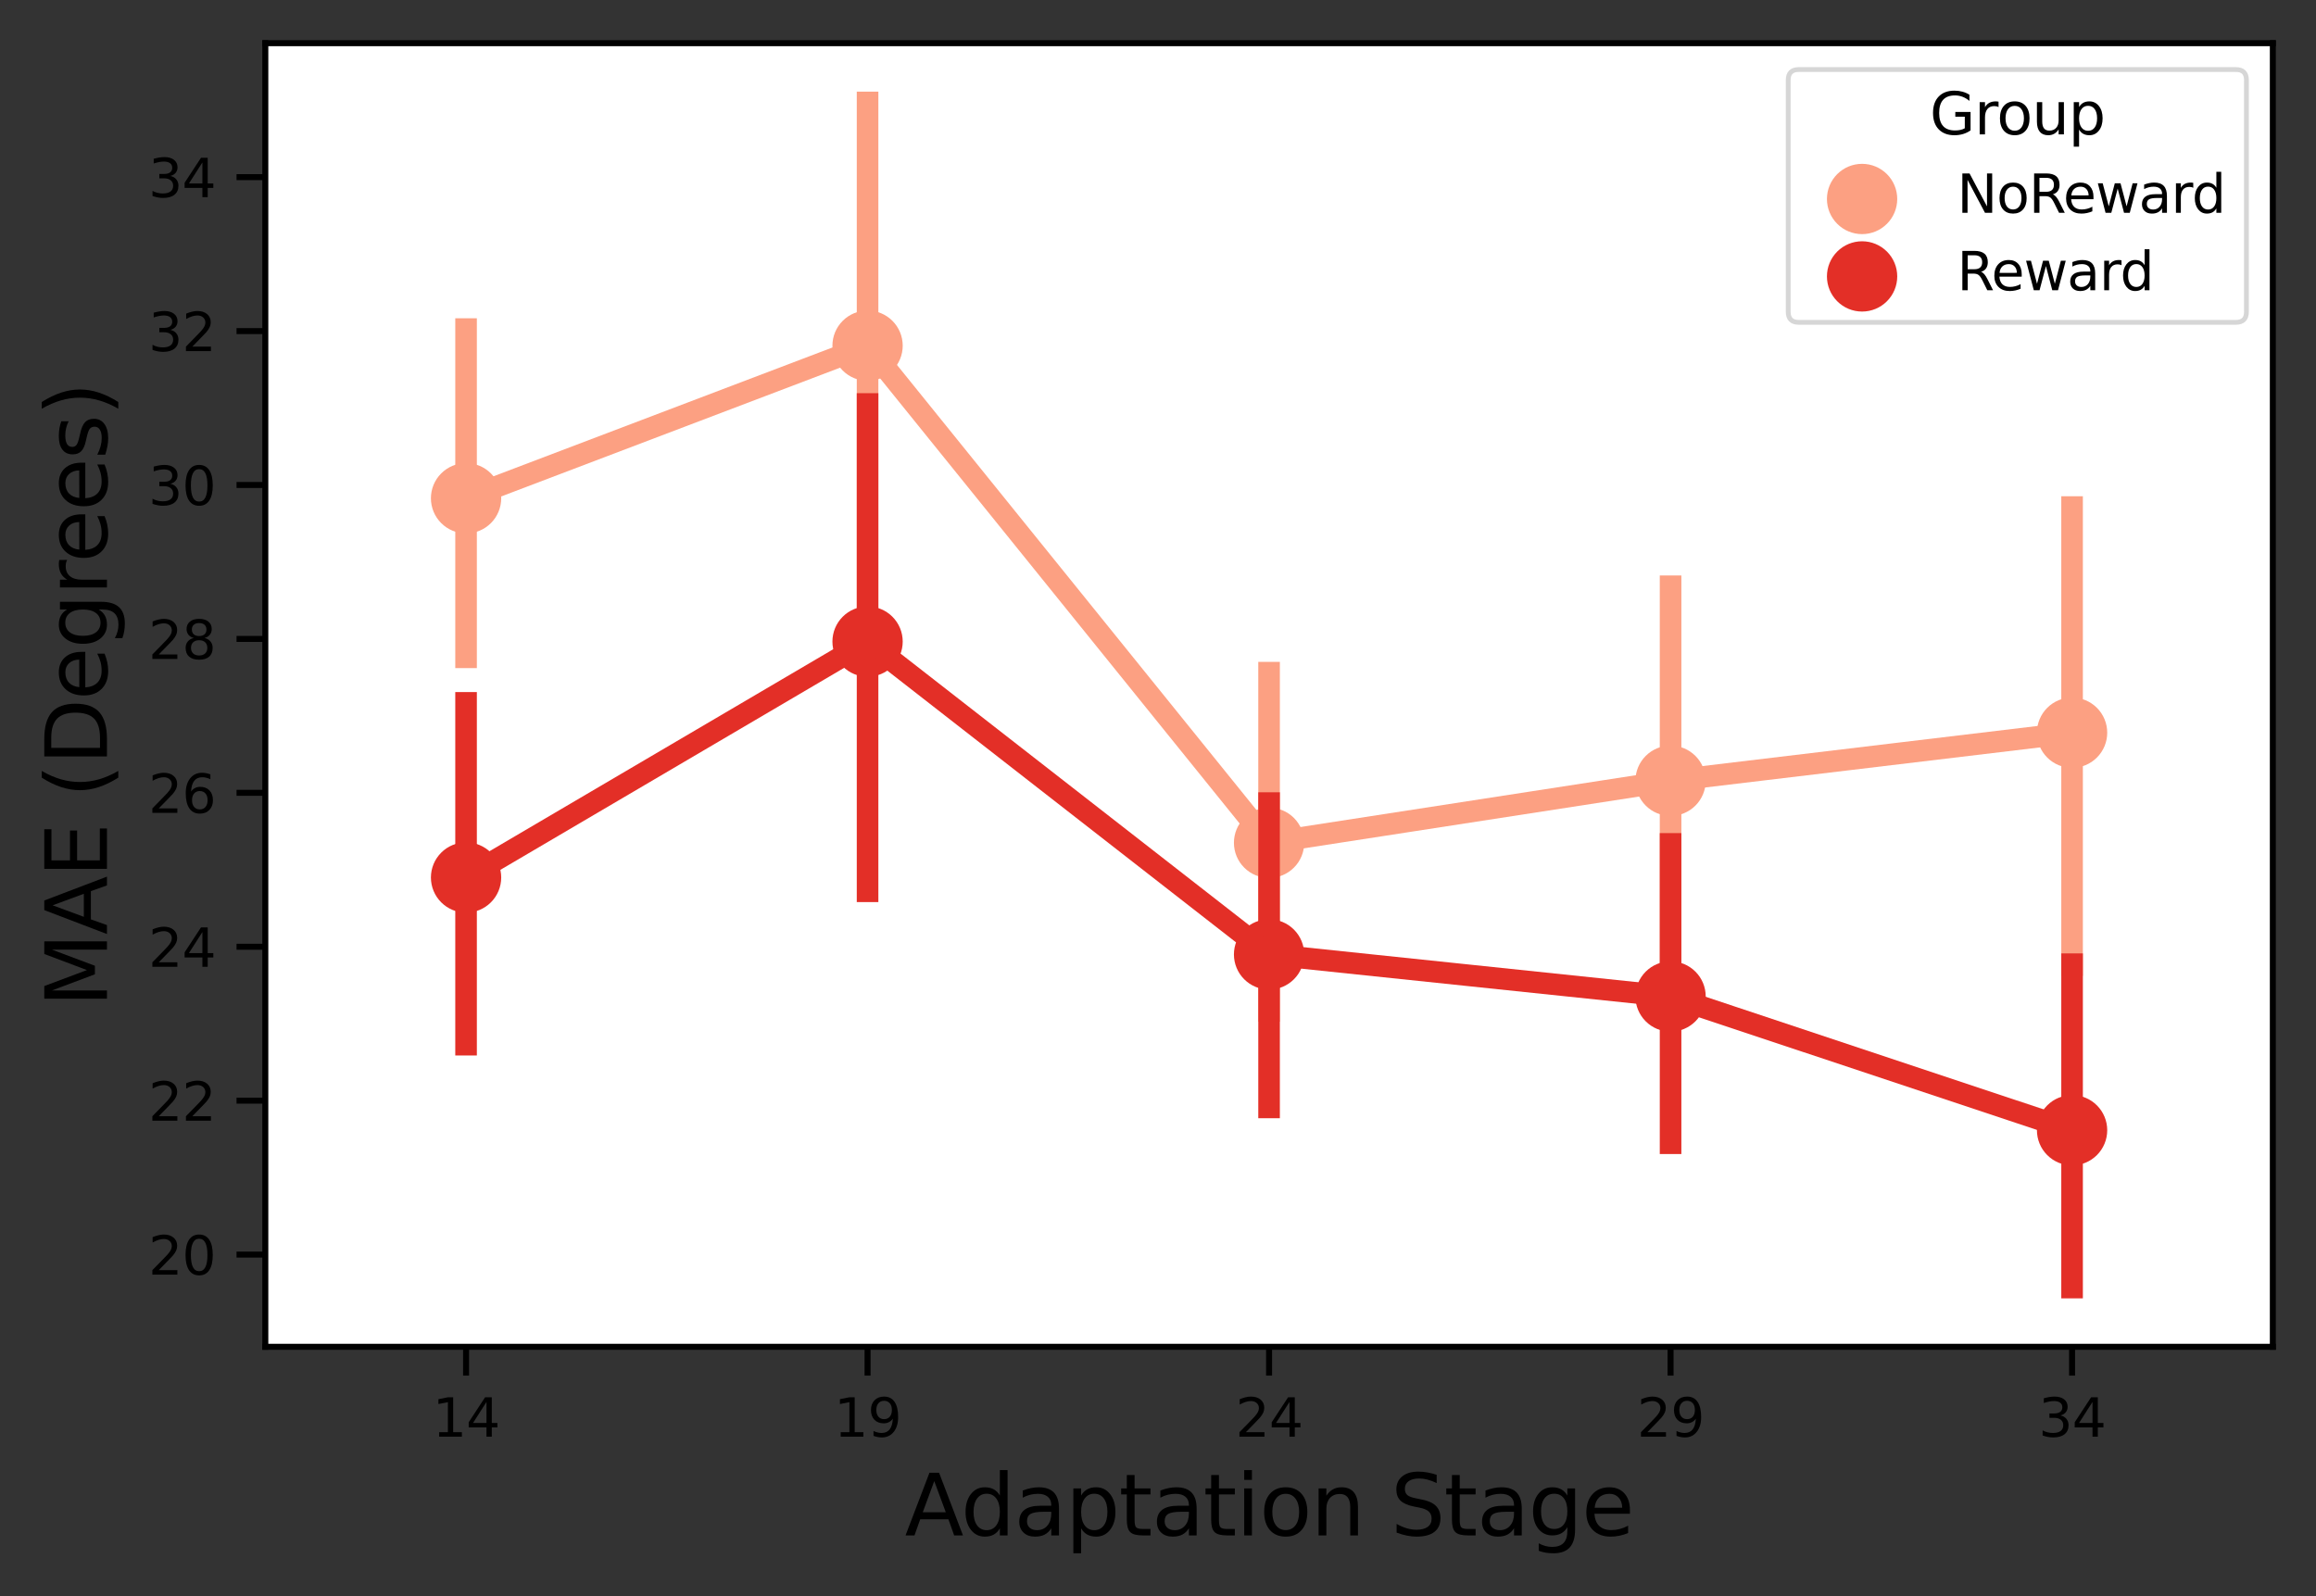 <?xml version="1.0" encoding="utf-8" standalone="no"?>
<!DOCTYPE svg PUBLIC "-//W3C//DTD SVG 1.1//EN"
  "http://www.w3.org/Graphics/SVG/1.1/DTD/svg11.dtd">
<svg xmlns:xlink="http://www.w3.org/1999/xlink" width="386.247pt" height="266.206pt" viewBox="0 0 386.247 266.206" xmlns="http://www.w3.org/2000/svg" version="1.1">
 <rect x="0" y="0" width="386.247" height="266.206" fill="#333333" stroke="none"/>
 <defs>
  <style type="text/css">*{stroke-linejoin: round; stroke-linecap: butt}</style>
 </defs>
 <g id="figure_1">
  <g id="patch_1">
   <path d="M 0 266.206 
L 386.247 266.206 
L 386.247 0 
L 0 0 
L 0 266.206 
z
" style="fill: none"/>
  </g>
  <g id="axes_1">
   <g id="patch_2">
    <path d="M 44.247 224.64 
L 379.047 224.64 
L 379.047 7.2 
L 44.247 7.2 
z
" style="fill: #ffffff"/>
   </g>
   <g id="line2d_1">
    <path d="M 77.727 83.106 
L 144.687 57.657 
L 211.647 140.57 
L 278.607 130.225 
L 345.567 122.208 
" clip-path="url(#p1834deaceb)" style="fill: none; stroke: #fca082; stroke-width: 3.6; stroke-linecap: square"/>
   </g>
   <g id="line2d_2">
    <path d="M 77.727 109.639 
L 77.727 54.886 
" clip-path="url(#p1834deaceb)" style="fill: none; stroke: #fca082; stroke-width: 3.6; stroke-linecap: square"/>
   </g>
   <g id="line2d_3">
    <path d="M 144.687 102.481 
L 144.687 17.084 
" clip-path="url(#p1834deaceb)" style="fill: none; stroke: #fca082; stroke-width: 3.6; stroke-linecap: square"/>
   </g>
   <g id="line2d_4">
    <path d="M 211.647 168.613 
L 211.647 112.199 
" clip-path="url(#p1834deaceb)" style="fill: none; stroke: #fca082; stroke-width: 3.6; stroke-linecap: square"/>
   </g>
   <g id="line2d_5">
    <path d="M 278.607 162.26 
L 278.607 97.789 
" clip-path="url(#p1834deaceb)" style="fill: none; stroke: #fca082; stroke-width: 3.6; stroke-linecap: square"/>
   </g>
   <g id="line2d_6">
    <path d="M 345.567 160.97 
L 345.567 84.566 
" clip-path="url(#p1834deaceb)" style="fill: none; stroke: #fca082; stroke-width: 3.6; stroke-linecap: square"/>
   </g>
   <g id="PathCollection_1">
    <defs>
     <path id="m99afeab504" d="M 0 4.512 
C 1.197 4.512 2.344 4.037 3.19 3.19 
C 4.037 2.344 4.512 1.197 4.512 0 
C 4.512 -1.197 4.037 -2.344 3.19 -3.19 
C 2.344 -4.037 1.197 -4.512 0 -4.512 
C -1.197 -4.512 -2.344 -4.037 -3.19 -3.19 
C -4.037 -2.344 -4.512 -1.197 -4.512 0 
C -4.512 1.197 -4.037 2.344 -3.19 3.19 
C -2.344 4.037 -1.197 4.512 0 4.512 
z
" style="stroke: #fca082; stroke-width: 2.7"/>
    </defs>
    <g clip-path="url(#p1834deaceb)">
     <use xlink:href="#m99afeab504" x="77.727" y="83.106" style="fill: #fca082; stroke: #fca082; stroke-width: 2.7"/>
     <use xlink:href="#m99afeab504" x="144.687" y="57.657" style="fill: #fca082; stroke: #fca082; stroke-width: 2.7"/>
     <use xlink:href="#m99afeab504" x="211.647" y="140.57" style="fill: #fca082; stroke: #fca082; stroke-width: 2.7"/>
     <use xlink:href="#m99afeab504" x="278.607" y="130.225" style="fill: #fca082; stroke: #fca082; stroke-width: 2.7"/>
     <use xlink:href="#m99afeab504" x="345.567" y="122.208" style="fill: #fca082; stroke: #fca082; stroke-width: 2.7"/>
    </g>
   </g>
   <g id="matplotlib.axis_1">
    <g id="xtick_1">
     <g id="line2d_7">
      <defs>
       <path id="me660fa84b5" d="M 0 0 
L 0 4.8 
" style="stroke: #000000"/>
      </defs>
      <g>
       <use xlink:href="#me660fa84b5" x="77.727" y="224.64" style="stroke: #000000"/>
      </g>
     </g>
     <g id="text_1">
      <!-- 14 -->
      <g transform="translate(72.128 239.627)scale(0.088 -0.088)">
       <defs>
        <path id="DejaVuSans-31" d="M 794 531 
L 1825 531 
L 1825 4091 
L 703 3866 
L 703 4441 
L 1819 4666 
L 2450 4666 
L 2450 531 
L 3481 531 
L 3481 0 
L 794 0 
L 794 531 
z
" transform="scale(0.016)"/>
        <path id="DejaVuSans-34" d="M 2419 4116 
L 825 1625 
L 2419 1625 
L 2419 4116 
z
M 2253 4666 
L 3047 4666 
L 3047 1625 
L 3713 1625 
L 3713 1100 
L 3047 1100 
L 3047 0 
L 2419 0 
L 2419 1100 
L 313 1100 
L 313 1709 
L 2253 4666 
z
" transform="scale(0.016)"/>
       </defs>
       <use xlink:href="#DejaVuSans-31"/>
       <use xlink:href="#DejaVuSans-34" x="63.623"/>
      </g>
     </g>
    </g>
    <g id="xtick_2">
     <g id="line2d_8">
      <g>
       <use xlink:href="#me660fa84b5" x="144.687" y="224.64" style="stroke: #000000"/>
      </g>
     </g>
     <g id="text_2">
      <!-- 19 -->
      <g transform="translate(139.088 239.627)scale(0.088 -0.088)">
       <defs>
        <path id="DejaVuSans-39" d="M 703 97 
L 703 672 
Q 941 559 1184 500 
Q 1428 441 1663 441 
Q 2288 441 2617 861 
Q 2947 1281 2994 2138 
Q 2813 1869 2534 1725 
Q 2256 1581 1919 1581 
Q 1219 1581 811 2004 
Q 403 2428 403 3163 
Q 403 3881 828 4315 
Q 1253 4750 1959 4750 
Q 2769 4750 3195 4129 
Q 3622 3509 3622 2328 
Q 3622 1225 3098 567 
Q 2575 -91 1691 -91 
Q 1453 -91 1209 -44 
Q 966 3 703 97 
z
M 1959 2075 
Q 2384 2075 2632 2365 
Q 2881 2656 2881 3163 
Q 2881 3666 2632 3958 
Q 2384 4250 1959 4250 
Q 1534 4250 1286 3958 
Q 1038 3666 1038 3163 
Q 1038 2656 1286 2365 
Q 1534 2075 1959 2075 
z
" transform="scale(0.016)"/>
       </defs>
       <use xlink:href="#DejaVuSans-31"/>
       <use xlink:href="#DejaVuSans-39" x="63.623"/>
      </g>
     </g>
    </g>
    <g id="xtick_3">
     <g id="line2d_9">
      <g>
       <use xlink:href="#me660fa84b5" x="211.647" y="224.64" style="stroke: #000000"/>
      </g>
     </g>
     <g id="text_3">
      <!-- 24 -->
      <g transform="translate(206.048 239.627)scale(0.088 -0.088)">
       <defs>
        <path id="DejaVuSans-32" d="M 1228 531 
L 3431 531 
L 3431 0 
L 469 0 
L 469 531 
Q 828 903 1448 1529 
Q 2069 2156 2228 2338 
Q 2531 2678 2651 2914 
Q 2772 3150 2772 3378 
Q 2772 3750 2511 3984 
Q 2250 4219 1831 4219 
Q 1534 4219 1204 4116 
Q 875 4013 500 3803 
L 500 4441 
Q 881 4594 1212 4672 
Q 1544 4750 1819 4750 
Q 2544 4750 2975 4387 
Q 3406 4025 3406 3419 
Q 3406 3131 3298 2873 
Q 3191 2616 2906 2266 
Q 2828 2175 2409 1742 
Q 1991 1309 1228 531 
z
" transform="scale(0.016)"/>
       </defs>
       <use xlink:href="#DejaVuSans-32"/>
       <use xlink:href="#DejaVuSans-34" x="63.623"/>
      </g>
     </g>
    </g>
    <g id="xtick_4">
     <g id="line2d_10">
      <g>
       <use xlink:href="#me660fa84b5" x="278.607" y="224.64" style="stroke: #000000"/>
      </g>
     </g>
     <g id="text_4">
      <!-- 29 -->
      <g transform="translate(273.008 239.627)scale(0.088 -0.088)">
       <use xlink:href="#DejaVuSans-32"/>
       <use xlink:href="#DejaVuSans-39" x="63.623"/>
      </g>
     </g>
    </g>
    <g id="xtick_5">
     <g id="line2d_11">
      <g>
       <use xlink:href="#me660fa84b5" x="345.567" y="224.64" style="stroke: #000000"/>
      </g>
     </g>
     <g id="text_5">
      <!-- 34 -->
      <g transform="translate(339.968 239.627)scale(0.088 -0.088)">
       <defs>
        <path id="DejaVuSans-33" d="M 2597 2516 
Q 3050 2419 3304 2112 
Q 3559 1806 3559 1356 
Q 3559 666 3084 287 
Q 2609 -91 1734 -91 
Q 1441 -91 1130 -33 
Q 819 25 488 141 
L 488 750 
Q 750 597 1062 519 
Q 1375 441 1716 441 
Q 2309 441 2620 675 
Q 2931 909 2931 1356 
Q 2931 1769 2642 2001 
Q 2353 2234 1838 2234 
L 1294 2234 
L 1294 2753 
L 1863 2753 
Q 2328 2753 2575 2939 
Q 2822 3125 2822 3475 
Q 2822 3834 2567 4026 
Q 2313 4219 1838 4219 
Q 1578 4219 1281 4162 
Q 984 4106 628 3988 
L 628 4550 
Q 988 4650 1302 4700 
Q 1616 4750 1894 4750 
Q 2613 4750 3031 4423 
Q 3450 4097 3450 3541 
Q 3450 3153 3228 2886 
Q 3006 2619 2597 2516 
z
" transform="scale(0.016)"/>
       </defs>
       <use xlink:href="#DejaVuSans-33"/>
       <use xlink:href="#DejaVuSans-34" x="63.623"/>
      </g>
     </g>
    </g>
    <g id="text_6">
     <!-- Adaptation Stage -->
     <g transform="translate(150.908 256.095)scale(0.14 -0.14)">
      <defs>
       <path id="DejaVuSans-41" d="M 2188 4044 
L 1331 1722 
L 3047 1722 
L 2188 4044 
z
M 1831 4666 
L 2547 4666 
L 4325 0 
L 3669 0 
L 3244 1197 
L 1141 1197 
L 716 0 
L 50 0 
L 1831 4666 
z
" transform="scale(0.016)"/>
       <path id="DejaVuSans-64" d="M 2906 2969 
L 2906 4863 
L 3481 4863 
L 3481 0 
L 2906 0 
L 2906 525 
Q 2725 213 2448 61 
Q 2172 -91 1784 -91 
Q 1150 -91 751 415 
Q 353 922 353 1747 
Q 353 2572 751 3078 
Q 1150 3584 1784 3584 
Q 2172 3584 2448 3432 
Q 2725 3281 2906 2969 
z
M 947 1747 
Q 947 1113 1208 752 
Q 1469 391 1925 391 
Q 2381 391 2643 752 
Q 2906 1113 2906 1747 
Q 2906 2381 2643 2742 
Q 2381 3103 1925 3103 
Q 1469 3103 1208 2742 
Q 947 2381 947 1747 
z
" transform="scale(0.016)"/>
       <path id="DejaVuSans-61" d="M 2194 1759 
Q 1497 1759 1228 1600 
Q 959 1441 959 1056 
Q 959 750 1161 570 
Q 1363 391 1709 391 
Q 2188 391 2477 730 
Q 2766 1069 2766 1631 
L 2766 1759 
L 2194 1759 
z
M 3341 1997 
L 3341 0 
L 2766 0 
L 2766 531 
Q 2569 213 2275 61 
Q 1981 -91 1556 -91 
Q 1019 -91 701 211 
Q 384 513 384 1019 
Q 384 1609 779 1909 
Q 1175 2209 1959 2209 
L 2766 2209 
L 2766 2266 
Q 2766 2663 2505 2880 
Q 2244 3097 1772 3097 
Q 1472 3097 1187 3025 
Q 903 2953 641 2809 
L 641 3341 
Q 956 3463 1253 3523 
Q 1550 3584 1831 3584 
Q 2591 3584 2966 3190 
Q 3341 2797 3341 1997 
z
" transform="scale(0.016)"/>
       <path id="DejaVuSans-70" d="M 1159 525 
L 1159 -1331 
L 581 -1331 
L 581 3500 
L 1159 3500 
L 1159 2969 
Q 1341 3281 1617 3432 
Q 1894 3584 2278 3584 
Q 2916 3584 3314 3078 
Q 3713 2572 3713 1747 
Q 3713 922 3314 415 
Q 2916 -91 2278 -91 
Q 1894 -91 1617 61 
Q 1341 213 1159 525 
z
M 3116 1747 
Q 3116 2381 2855 2742 
Q 2594 3103 2138 3103 
Q 1681 3103 1420 2742 
Q 1159 2381 1159 1747 
Q 1159 1113 1420 752 
Q 1681 391 2138 391 
Q 2594 391 2855 752 
Q 3116 1113 3116 1747 
z
" transform="scale(0.016)"/>
       <path id="DejaVuSans-74" d="M 1172 4494 
L 1172 3500 
L 2356 3500 
L 2356 3053 
L 1172 3053 
L 1172 1153 
Q 1172 725 1289 603 
Q 1406 481 1766 481 
L 2356 481 
L 2356 0 
L 1766 0 
Q 1100 0 847 248 
Q 594 497 594 1153 
L 594 3053 
L 172 3053 
L 172 3500 
L 594 3500 
L 594 4494 
L 1172 4494 
z
" transform="scale(0.016)"/>
       <path id="DejaVuSans-69" d="M 603 3500 
L 1178 3500 
L 1178 0 
L 603 0 
L 603 3500 
z
M 603 4863 
L 1178 4863 
L 1178 4134 
L 603 4134 
L 603 4863 
z
" transform="scale(0.016)"/>
       <path id="DejaVuSans-6f" d="M 1959 3097 
Q 1497 3097 1228 2736 
Q 959 2375 959 1747 
Q 959 1119 1226 758 
Q 1494 397 1959 397 
Q 2419 397 2687 759 
Q 2956 1122 2956 1747 
Q 2956 2369 2687 2733 
Q 2419 3097 1959 3097 
z
M 1959 3584 
Q 2709 3584 3137 3096 
Q 3566 2609 3566 1747 
Q 3566 888 3137 398 
Q 2709 -91 1959 -91 
Q 1206 -91 779 398 
Q 353 888 353 1747 
Q 353 2609 779 3096 
Q 1206 3584 1959 3584 
z
" transform="scale(0.016)"/>
       <path id="DejaVuSans-6e" d="M 3513 2113 
L 3513 0 
L 2938 0 
L 2938 2094 
Q 2938 2591 2744 2837 
Q 2550 3084 2163 3084 
Q 1697 3084 1428 2787 
Q 1159 2491 1159 1978 
L 1159 0 
L 581 0 
L 581 3500 
L 1159 3500 
L 1159 2956 
Q 1366 3272 1645 3428 
Q 1925 3584 2291 3584 
Q 2894 3584 3203 3211 
Q 3513 2838 3513 2113 
z
" transform="scale(0.016)"/>
       <path id="DejaVuSans-20" transform="scale(0.016)"/>
       <path id="DejaVuSans-53" d="M 3425 4513 
L 3425 3897 
Q 3066 4069 2747 4153 
Q 2428 4238 2131 4238 
Q 1616 4238 1336 4038 
Q 1056 3838 1056 3469 
Q 1056 3159 1242 3001 
Q 1428 2844 1947 2747 
L 2328 2669 
Q 3034 2534 3370 2195 
Q 3706 1856 3706 1288 
Q 3706 609 3251 259 
Q 2797 -91 1919 -91 
Q 1588 -91 1214 -16 
Q 841 59 441 206 
L 441 856 
Q 825 641 1194 531 
Q 1563 422 1919 422 
Q 2459 422 2753 634 
Q 3047 847 3047 1241 
Q 3047 1584 2836 1778 
Q 2625 1972 2144 2069 
L 1759 2144 
Q 1053 2284 737 2584 
Q 422 2884 422 3419 
Q 422 4038 858 4394 
Q 1294 4750 2059 4750 
Q 2388 4750 2728 4690 
Q 3069 4631 3425 4513 
z
" transform="scale(0.016)"/>
       <path id="DejaVuSans-67" d="M 2906 1791 
Q 2906 2416 2648 2759 
Q 2391 3103 1925 3103 
Q 1463 3103 1205 2759 
Q 947 2416 947 1791 
Q 947 1169 1205 825 
Q 1463 481 1925 481 
Q 2391 481 2648 825 
Q 2906 1169 2906 1791 
z
M 3481 434 
Q 3481 -459 3084 -895 
Q 2688 -1331 1869 -1331 
Q 1566 -1331 1297 -1286 
Q 1028 -1241 775 -1147 
L 775 -588 
Q 1028 -725 1275 -790 
Q 1522 -856 1778 -856 
Q 2344 -856 2625 -561 
Q 2906 -266 2906 331 
L 2906 616 
Q 2728 306 2450 153 
Q 2172 0 1784 0 
Q 1141 0 747 490 
Q 353 981 353 1791 
Q 353 2603 747 3093 
Q 1141 3584 1784 3584 
Q 2172 3584 2450 3431 
Q 2728 3278 2906 2969 
L 2906 3500 
L 3481 3500 
L 3481 434 
z
" transform="scale(0.016)"/>
       <path id="DejaVuSans-65" d="M 3597 1894 
L 3597 1613 
L 953 1613 
Q 991 1019 1311 708 
Q 1631 397 2203 397 
Q 2534 397 2845 478 
Q 3156 559 3463 722 
L 3463 178 
Q 3153 47 2828 -22 
Q 2503 -91 2169 -91 
Q 1331 -91 842 396 
Q 353 884 353 1716 
Q 353 2575 817 3079 
Q 1281 3584 2069 3584 
Q 2775 3584 3186 3129 
Q 3597 2675 3597 1894 
z
M 3022 2063 
Q 3016 2534 2758 2815 
Q 2500 3097 2075 3097 
Q 1594 3097 1305 2825 
Q 1016 2553 972 2059 
L 3022 2063 
z
" transform="scale(0.016)"/>
      </defs>
      <use xlink:href="#DejaVuSans-41"/>
      <use xlink:href="#DejaVuSans-64" x="66.658"/>
      <use xlink:href="#DejaVuSans-61" x="130.135"/>
      <use xlink:href="#DejaVuSans-70" x="191.414"/>
      <use xlink:href="#DejaVuSans-74" x="254.891"/>
      <use xlink:href="#DejaVuSans-61" x="294.1"/>
      <use xlink:href="#DejaVuSans-74" x="355.379"/>
      <use xlink:href="#DejaVuSans-69" x="394.588"/>
      <use xlink:href="#DejaVuSans-6f" x="422.371"/>
      <use xlink:href="#DejaVuSans-6e" x="483.553"/>
      <use xlink:href="#DejaVuSans-20" x="546.932"/>
      <use xlink:href="#DejaVuSans-53" x="578.719"/>
      <use xlink:href="#DejaVuSans-74" x="642.195"/>
      <use xlink:href="#DejaVuSans-61" x="681.404"/>
      <use xlink:href="#DejaVuSans-67" x="742.684"/>
      <use xlink:href="#DejaVuSans-65" x="806.16"/>
     </g>
    </g>
   </g>
   <g id="matplotlib.axis_2">
    <g id="ytick_1">
     <g id="line2d_12">
      <defs>
       <path id="m8a818b6f80" d="M 0 0 
L -4.8 0 
" style="stroke: #000000"/>
      </defs>
      <g>
       <use xlink:href="#m8a818b6f80" x="44.247" y="209.254" style="stroke: #000000"/>
      </g>
     </g>
     <g id="text_7">
      <!-- 20 -->
      <g transform="translate(24.749 212.598)scale(0.088 -0.088)">
       <defs>
        <path id="DejaVuSans-30" d="M 2034 4250 
Q 1547 4250 1301 3770 
Q 1056 3291 1056 2328 
Q 1056 1369 1301 889 
Q 1547 409 2034 409 
Q 2525 409 2770 889 
Q 3016 1369 3016 2328 
Q 3016 3291 2770 3770 
Q 2525 4250 2034 4250 
z
M 2034 4750 
Q 2819 4750 3233 4129 
Q 3647 3509 3647 2328 
Q 3647 1150 3233 529 
Q 2819 -91 2034 -91 
Q 1250 -91 836 529 
Q 422 1150 422 2328 
Q 422 3509 836 4129 
Q 1250 4750 2034 4750 
z
" transform="scale(0.016)"/>
       </defs>
       <use xlink:href="#DejaVuSans-32"/>
       <use xlink:href="#DejaVuSans-30" x="63.623"/>
      </g>
     </g>
    </g>
    <g id="ytick_2">
     <g id="line2d_13">
      <g>
       <use xlink:href="#m8a818b6f80" x="44.247" y="183.582" style="stroke: #000000"/>
      </g>
     </g>
     <g id="text_8">
      <!-- 22 -->
      <g transform="translate(24.749 186.925)scale(0.088 -0.088)">
       <use xlink:href="#DejaVuSans-32"/>
       <use xlink:href="#DejaVuSans-32" x="63.623"/>
      </g>
     </g>
    </g>
    <g id="ytick_3">
     <g id="line2d_14">
      <g>
       <use xlink:href="#m8a818b6f80" x="44.247" y="157.909" style="stroke: #000000"/>
      </g>
     </g>
     <g id="text_9">
      <!-- 24 -->
      <g transform="translate(24.749 161.252)scale(0.088 -0.088)">
       <use xlink:href="#DejaVuSans-32"/>
       <use xlink:href="#DejaVuSans-34" x="63.623"/>
      </g>
     </g>
    </g>
    <g id="ytick_4">
     <g id="line2d_15">
      <g>
       <use xlink:href="#m8a818b6f80" x="44.247" y="132.236" style="stroke: #000000"/>
      </g>
     </g>
     <g id="text_10">
      <!-- 26 -->
      <g transform="translate(24.749 135.58)scale(0.088 -0.088)">
       <defs>
        <path id="DejaVuSans-36" d="M 2113 2584 
Q 1688 2584 1439 2293 
Q 1191 2003 1191 1497 
Q 1191 994 1439 701 
Q 1688 409 2113 409 
Q 2538 409 2786 701 
Q 3034 994 3034 1497 
Q 3034 2003 2786 2293 
Q 2538 2584 2113 2584 
z
M 3366 4563 
L 3366 3988 
Q 3128 4100 2886 4159 
Q 2644 4219 2406 4219 
Q 1781 4219 1451 3797 
Q 1122 3375 1075 2522 
Q 1259 2794 1537 2939 
Q 1816 3084 2150 3084 
Q 2853 3084 3261 2657 
Q 3669 2231 3669 1497 
Q 3669 778 3244 343 
Q 2819 -91 2113 -91 
Q 1303 -91 875 529 
Q 447 1150 447 2328 
Q 447 3434 972 4092 
Q 1497 4750 2381 4750 
Q 2619 4750 2861 4703 
Q 3103 4656 3366 4563 
z
" transform="scale(0.016)"/>
       </defs>
       <use xlink:href="#DejaVuSans-32"/>
       <use xlink:href="#DejaVuSans-36" x="63.623"/>
      </g>
     </g>
    </g>
    <g id="ytick_5">
     <g id="line2d_16">
      <g>
       <use xlink:href="#m8a818b6f80" x="44.247" y="106.564" style="stroke: #000000"/>
      </g>
     </g>
     <g id="text_11">
      <!-- 28 -->
      <g transform="translate(24.749 109.907)scale(0.088 -0.088)">
       <defs>
        <path id="DejaVuSans-38" d="M 2034 2216 
Q 1584 2216 1326 1975 
Q 1069 1734 1069 1313 
Q 1069 891 1326 650 
Q 1584 409 2034 409 
Q 2484 409 2743 651 
Q 3003 894 3003 1313 
Q 3003 1734 2745 1975 
Q 2488 2216 2034 2216 
z
M 1403 2484 
Q 997 2584 770 2862 
Q 544 3141 544 3541 
Q 544 4100 942 4425 
Q 1341 4750 2034 4750 
Q 2731 4750 3128 4425 
Q 3525 4100 3525 3541 
Q 3525 3141 3298 2862 
Q 3072 2584 2669 2484 
Q 3125 2378 3379 2068 
Q 3634 1759 3634 1313 
Q 3634 634 3220 271 
Q 2806 -91 2034 -91 
Q 1263 -91 848 271 
Q 434 634 434 1313 
Q 434 1759 690 2068 
Q 947 2378 1403 2484 
z
M 1172 3481 
Q 1172 3119 1398 2916 
Q 1625 2713 2034 2713 
Q 2441 2713 2670 2916 
Q 2900 3119 2900 3481 
Q 2900 3844 2670 4047 
Q 2441 4250 2034 4250 
Q 1625 4250 1398 4047 
Q 1172 3844 1172 3481 
z
" transform="scale(0.016)"/>
       </defs>
       <use xlink:href="#DejaVuSans-32"/>
       <use xlink:href="#DejaVuSans-38" x="63.623"/>
      </g>
     </g>
    </g>
    <g id="ytick_6">
     <g id="line2d_17">
      <g>
       <use xlink:href="#m8a818b6f80" x="44.247" y="80.891" style="stroke: #000000"/>
      </g>
     </g>
     <g id="text_12">
      <!-- 30 -->
      <g transform="translate(24.749 84.234)scale(0.088 -0.088)">
       <use xlink:href="#DejaVuSans-33"/>
       <use xlink:href="#DejaVuSans-30" x="63.623"/>
      </g>
     </g>
    </g>
    <g id="ytick_7">
     <g id="line2d_18">
      <g>
       <use xlink:href="#m8a818b6f80" x="44.247" y="55.218" style="stroke: #000000"/>
      </g>
     </g>
     <g id="text_13">
      <!-- 32 -->
      <g transform="translate(24.749 58.561)scale(0.088 -0.088)">
       <use xlink:href="#DejaVuSans-33"/>
       <use xlink:href="#DejaVuSans-32" x="63.623"/>
      </g>
     </g>
    </g>
    <g id="ytick_8">
     <g id="line2d_19">
      <g>
       <use xlink:href="#m8a818b6f80" x="44.247" y="29.546" style="stroke: #000000"/>
      </g>
     </g>
     <g id="text_14">
      <!-- 34 -->
      <g transform="translate(24.749 32.889)scale(0.088 -0.088)">
       <use xlink:href="#DejaVuSans-33"/>
       <use xlink:href="#DejaVuSans-34" x="63.623"/>
      </g>
     </g>
    </g>
    <g id="text_15">
     <!-- MAE (Degrees) -->
     <g transform="translate(17.838 167.98)rotate(-90)scale(0.14 -0.14)">
      <defs>
       <path id="DejaVuSans-4d" d="M 628 4666 
L 1569 4666 
L 2759 1491 
L 3956 4666 
L 4897 4666 
L 4897 0 
L 4281 0 
L 4281 4097 
L 3078 897 
L 2444 897 
L 1241 4097 
L 1241 0 
L 628 0 
L 628 4666 
z
" transform="scale(0.016)"/>
       <path id="DejaVuSans-45" d="M 628 4666 
L 3578 4666 
L 3578 4134 
L 1259 4134 
L 1259 2753 
L 3481 2753 
L 3481 2222 
L 1259 2222 
L 1259 531 
L 3634 531 
L 3634 0 
L 628 0 
L 628 4666 
z
" transform="scale(0.016)"/>
       <path id="DejaVuSans-28" d="M 1984 4856 
Q 1566 4138 1362 3434 
Q 1159 2731 1159 2009 
Q 1159 1288 1364 580 
Q 1569 -128 1984 -844 
L 1484 -844 
Q 1016 -109 783 600 
Q 550 1309 550 2009 
Q 550 2706 781 3412 
Q 1013 4119 1484 4856 
L 1984 4856 
z
" transform="scale(0.016)"/>
       <path id="DejaVuSans-44" d="M 1259 4147 
L 1259 519 
L 2022 519 
Q 2988 519 3436 956 
Q 3884 1394 3884 2338 
Q 3884 3275 3436 3711 
Q 2988 4147 2022 4147 
L 1259 4147 
z
M 628 4666 
L 1925 4666 
Q 3281 4666 3915 4102 
Q 4550 3538 4550 2338 
Q 4550 1131 3912 565 
Q 3275 0 1925 0 
L 628 0 
L 628 4666 
z
" transform="scale(0.016)"/>
       <path id="DejaVuSans-72" d="M 2631 2963 
Q 2534 3019 2420 3045 
Q 2306 3072 2169 3072 
Q 1681 3072 1420 2755 
Q 1159 2438 1159 1844 
L 1159 0 
L 581 0 
L 581 3500 
L 1159 3500 
L 1159 2956 
Q 1341 3275 1631 3429 
Q 1922 3584 2338 3584 
Q 2397 3584 2469 3576 
Q 2541 3569 2628 3553 
L 2631 2963 
z
" transform="scale(0.016)"/>
       <path id="DejaVuSans-73" d="M 2834 3397 
L 2834 2853 
Q 2591 2978 2328 3040 
Q 2066 3103 1784 3103 
Q 1356 3103 1142 2972 
Q 928 2841 928 2578 
Q 928 2378 1081 2264 
Q 1234 2150 1697 2047 
L 1894 2003 
Q 2506 1872 2764 1633 
Q 3022 1394 3022 966 
Q 3022 478 2636 193 
Q 2250 -91 1575 -91 
Q 1294 -91 989 -36 
Q 684 19 347 128 
L 347 722 
Q 666 556 975 473 
Q 1284 391 1588 391 
Q 1994 391 2212 530 
Q 2431 669 2431 922 
Q 2431 1156 2273 1281 
Q 2116 1406 1581 1522 
L 1381 1569 
Q 847 1681 609 1914 
Q 372 2147 372 2553 
Q 372 3047 722 3315 
Q 1072 3584 1716 3584 
Q 2034 3584 2315 3537 
Q 2597 3491 2834 3397 
z
" transform="scale(0.016)"/>
       <path id="DejaVuSans-29" d="M 513 4856 
L 1013 4856 
Q 1481 4119 1714 3412 
Q 1947 2706 1947 2009 
Q 1947 1309 1714 600 
Q 1481 -109 1013 -844 
L 513 -844 
Q 928 -128 1133 580 
Q 1338 1288 1338 2009 
Q 1338 2731 1133 3434 
Q 928 4138 513 4856 
z
" transform="scale(0.016)"/>
      </defs>
      <use xlink:href="#DejaVuSans-4d"/>
      <use xlink:href="#DejaVuSans-41" x="86.279"/>
      <use xlink:href="#DejaVuSans-45" x="154.688"/>
      <use xlink:href="#DejaVuSans-20" x="217.871"/>
      <use xlink:href="#DejaVuSans-28" x="249.658"/>
      <use xlink:href="#DejaVuSans-44" x="288.672"/>
      <use xlink:href="#DejaVuSans-65" x="365.674"/>
      <use xlink:href="#DejaVuSans-67" x="427.197"/>
      <use xlink:href="#DejaVuSans-72" x="490.674"/>
      <use xlink:href="#DejaVuSans-65" x="529.537"/>
      <use xlink:href="#DejaVuSans-65" x="591.061"/>
      <use xlink:href="#DejaVuSans-73" x="652.584"/>
      <use xlink:href="#DejaVuSans-29" x="704.684"/>
     </g>
    </g>
   </g>
   <g id="line2d_20">
    <path d="M 77.727 146.36 
L 144.687 107.009 
L 211.647 159.192 
L 278.607 166.206 
L 345.567 188.515 
" clip-path="url(#p1834deaceb)" style="fill: none; stroke: #e32f27; stroke-width: 3.6; stroke-linecap: square"/>
   </g>
   <g id="line2d_21">
    <path d="M 77.727 174.247 
L 77.727 117.231 
" clip-path="url(#p1834deaceb)" style="fill: none; stroke: #e32f27; stroke-width: 3.6; stroke-linecap: square"/>
   </g>
   <g id="line2d_22">
    <path d="M 144.687 148.664 
L 144.687 67.375 
" clip-path="url(#p1834deaceb)" style="fill: none; stroke: #e32f27; stroke-width: 3.6; stroke-linecap: square"/>
   </g>
   <g id="line2d_23">
    <path d="M 211.647 184.71 
L 211.647 133.944 
" clip-path="url(#p1834deaceb)" style="fill: none; stroke: #e32f27; stroke-width: 3.6; stroke-linecap: square"/>
   </g>
   <g id="line2d_24">
    <path d="M 278.607 190.685 
L 278.607 140.757 
" clip-path="url(#p1834deaceb)" style="fill: none; stroke: #e32f27; stroke-width: 3.6; stroke-linecap: square"/>
   </g>
   <g id="line2d_25">
    <path d="M 345.567 214.756 
L 345.567 160.825 
" clip-path="url(#p1834deaceb)" style="fill: none; stroke: #e32f27; stroke-width: 3.6; stroke-linecap: square"/>
   </g>
   <g id="PathCollection_2">
    <defs>
     <path id="m40ed493fb2" d="M 0 4.512 
C 1.197 4.512 2.344 4.037 3.19 3.19 
C 4.037 2.344 4.512 1.197 4.512 0 
C 4.512 -1.197 4.037 -2.344 3.19 -3.19 
C 2.344 -4.037 1.197 -4.512 0 -4.512 
C -1.197 -4.512 -2.344 -4.037 -3.19 -3.19 
C -4.037 -2.344 -4.512 -1.197 -4.512 0 
C -4.512 1.197 -4.037 2.344 -3.19 3.19 
C -2.344 4.037 -1.197 4.512 0 4.512 
z
" style="stroke: #e32f27; stroke-width: 2.7"/>
    </defs>
    <g clip-path="url(#p1834deaceb)">
     <use xlink:href="#m40ed493fb2" x="77.727" y="146.36" style="fill: #e32f27; stroke: #e32f27; stroke-width: 2.7"/>
     <use xlink:href="#m40ed493fb2" x="144.687" y="107.009" style="fill: #e32f27; stroke: #e32f27; stroke-width: 2.7"/>
     <use xlink:href="#m40ed493fb2" x="211.647" y="159.192" style="fill: #e32f27; stroke: #e32f27; stroke-width: 2.7"/>
     <use xlink:href="#m40ed493fb2" x="278.607" y="166.206" style="fill: #e32f27; stroke: #e32f27; stroke-width: 2.7"/>
     <use xlink:href="#m40ed493fb2" x="345.567" y="188.515" style="fill: #e32f27; stroke: #e32f27; stroke-width: 2.7"/>
    </g>
   </g>
   <g id="patch_3">
    <path d="M 44.247 224.64 
L 44.247 7.2 
" style="fill: none; stroke: #000000; stroke-linejoin: miter; stroke-linecap: square"/>
   </g>
   <g id="patch_4">
    <path d="M 379.047 224.64 
L 379.047 7.2 
" style="fill: none; stroke: #000000; stroke-linejoin: miter; stroke-linecap: square"/>
   </g>
   <g id="patch_5">
    <path d="M 44.247 224.64 
L 379.047 224.64 
" style="fill: none; stroke: #000000; stroke-linejoin: miter; stroke-linecap: square"/>
   </g>
   <g id="patch_6">
    <path d="M 44.247 7.2 
L 379.047 7.2 
" style="fill: none; stroke: #000000; stroke-linejoin: miter; stroke-linecap: square"/>
   </g>
   <g id="legend_1">
    <g id="patch_7">
     <path d="M 299.986 53.764 
L 372.887 53.764 
Q 374.647 53.764 374.647 52.005 
L 374.647 13.36 
Q 374.647 11.6 372.887 11.6 
L 299.986 11.6 
Q 298.226 11.6 298.226 13.36 
L 298.226 52.005 
Q 298.226 53.764 299.986 53.764 
z
" style="fill: #ffffff; opacity: 0.8; stroke: #cccccc; stroke-width: 0.8; stroke-linejoin: miter"/>
    </g>
    <g id="text_16">
     <!-- Group -->
     <g transform="translate(321.826 22.415)scale(0.096 -0.096)">
      <defs>
       <path id="DejaVuSans-47" d="M 3809 666 
L 3809 1919 
L 2778 1919 
L 2778 2438 
L 4434 2438 
L 4434 434 
Q 4069 175 3628 42 
Q 3188 -91 2688 -91 
Q 1594 -91 976 548 
Q 359 1188 359 2328 
Q 359 3472 976 4111 
Q 1594 4750 2688 4750 
Q 3144 4750 3555 4637 
Q 3966 4525 4313 4306 
L 4313 3634 
Q 3963 3931 3569 4081 
Q 3175 4231 2741 4231 
Q 1884 4231 1454 3753 
Q 1025 3275 1025 2328 
Q 1025 1384 1454 906 
Q 1884 428 2741 428 
Q 3075 428 3337 486 
Q 3600 544 3809 666 
z
" transform="scale(0.016)"/>
       <path id="DejaVuSans-75" d="M 544 1381 
L 544 3500 
L 1119 3500 
L 1119 1403 
Q 1119 906 1312 657 
Q 1506 409 1894 409 
Q 2359 409 2629 706 
Q 2900 1003 2900 1516 
L 2900 3500 
L 3475 3500 
L 3475 0 
L 2900 0 
L 2900 538 
Q 2691 219 2414 64 
Q 2138 -91 1772 -91 
Q 1169 -91 856 284 
Q 544 659 544 1381 
z
M 1991 3584 
L 1991 3584 
z
" transform="scale(0.016)"/>
      </defs>
      <use xlink:href="#DejaVuSans-47"/>
      <use xlink:href="#DejaVuSans-72" x="77.49"/>
      <use xlink:href="#DejaVuSans-6f" x="116.354"/>
      <use xlink:href="#DejaVuSans-75" x="177.535"/>
      <use xlink:href="#DejaVuSans-70" x="240.914"/>
     </g>
    </g>
    <g id="PathCollection_3">
     <g>
      <use xlink:href="#m99afeab504" x="310.546" y="33.188" style="fill: #fca082; stroke: #fca082; stroke-width: 2.7"/>
     </g>
    </g>
    <g id="text_17">
     <!-- NoReward -->
     <g transform="translate(326.386 35.498)scale(0.088 -0.088)">
      <defs>
       <path id="DejaVuSans-4e" d="M 628 4666 
L 1478 4666 
L 3547 763 
L 3547 4666 
L 4159 4666 
L 4159 0 
L 3309 0 
L 1241 3903 
L 1241 0 
L 628 0 
L 628 4666 
z
" transform="scale(0.016)"/>
       <path id="DejaVuSans-52" d="M 2841 2188 
Q 3044 2119 3236 1894 
Q 3428 1669 3622 1275 
L 4263 0 
L 3584 0 
L 2988 1197 
Q 2756 1666 2539 1819 
Q 2322 1972 1947 1972 
L 1259 1972 
L 1259 0 
L 628 0 
L 628 4666 
L 2053 4666 
Q 2853 4666 3247 4331 
Q 3641 3997 3641 3322 
Q 3641 2881 3436 2590 
Q 3231 2300 2841 2188 
z
M 1259 4147 
L 1259 2491 
L 2053 2491 
Q 2509 2491 2742 2702 
Q 2975 2913 2975 3322 
Q 2975 3731 2742 3939 
Q 2509 4147 2053 4147 
L 1259 4147 
z
" transform="scale(0.016)"/>
       <path id="DejaVuSans-77" d="M 269 3500 
L 844 3500 
L 1563 769 
L 2278 3500 
L 2956 3500 
L 3675 769 
L 4391 3500 
L 4966 3500 
L 4050 0 
L 3372 0 
L 2619 2869 
L 1863 0 
L 1184 0 
L 269 3500 
z
" transform="scale(0.016)"/>
      </defs>
      <use xlink:href="#DejaVuSans-4e"/>
      <use xlink:href="#DejaVuSans-6f" x="74.805"/>
      <use xlink:href="#DejaVuSans-52" x="135.986"/>
      <use xlink:href="#DejaVuSans-65" x="200.969"/>
      <use xlink:href="#DejaVuSans-77" x="262.492"/>
      <use xlink:href="#DejaVuSans-61" x="344.279"/>
      <use xlink:href="#DejaVuSans-72" x="405.559"/>
      <use xlink:href="#DejaVuSans-64" x="444.922"/>
     </g>
    </g>
    <g id="PathCollection_4">
     <g>
      <use xlink:href="#m40ed493fb2" x="310.546" y="46.104" style="fill: #e32f27; stroke: #e32f27; stroke-width: 2.7"/>
     </g>
    </g>
    <g id="text_18">
     <!-- Reward -->
     <g transform="translate(326.386 48.414)scale(0.088 -0.088)">
      <use xlink:href="#DejaVuSans-52"/>
      <use xlink:href="#DejaVuSans-65" x="64.982"/>
      <use xlink:href="#DejaVuSans-77" x="126.506"/>
      <use xlink:href="#DejaVuSans-61" x="208.293"/>
      <use xlink:href="#DejaVuSans-72" x="269.572"/>
      <use xlink:href="#DejaVuSans-64" x="308.936"/>
     </g>
    </g>
   </g>
  </g>
 </g>
 <defs>
  <clipPath id="p1834deaceb">
   <rect x="44.247" y="7.2" width="334.8" height="217.44"/>
  </clipPath>
 </defs>
</svg>
